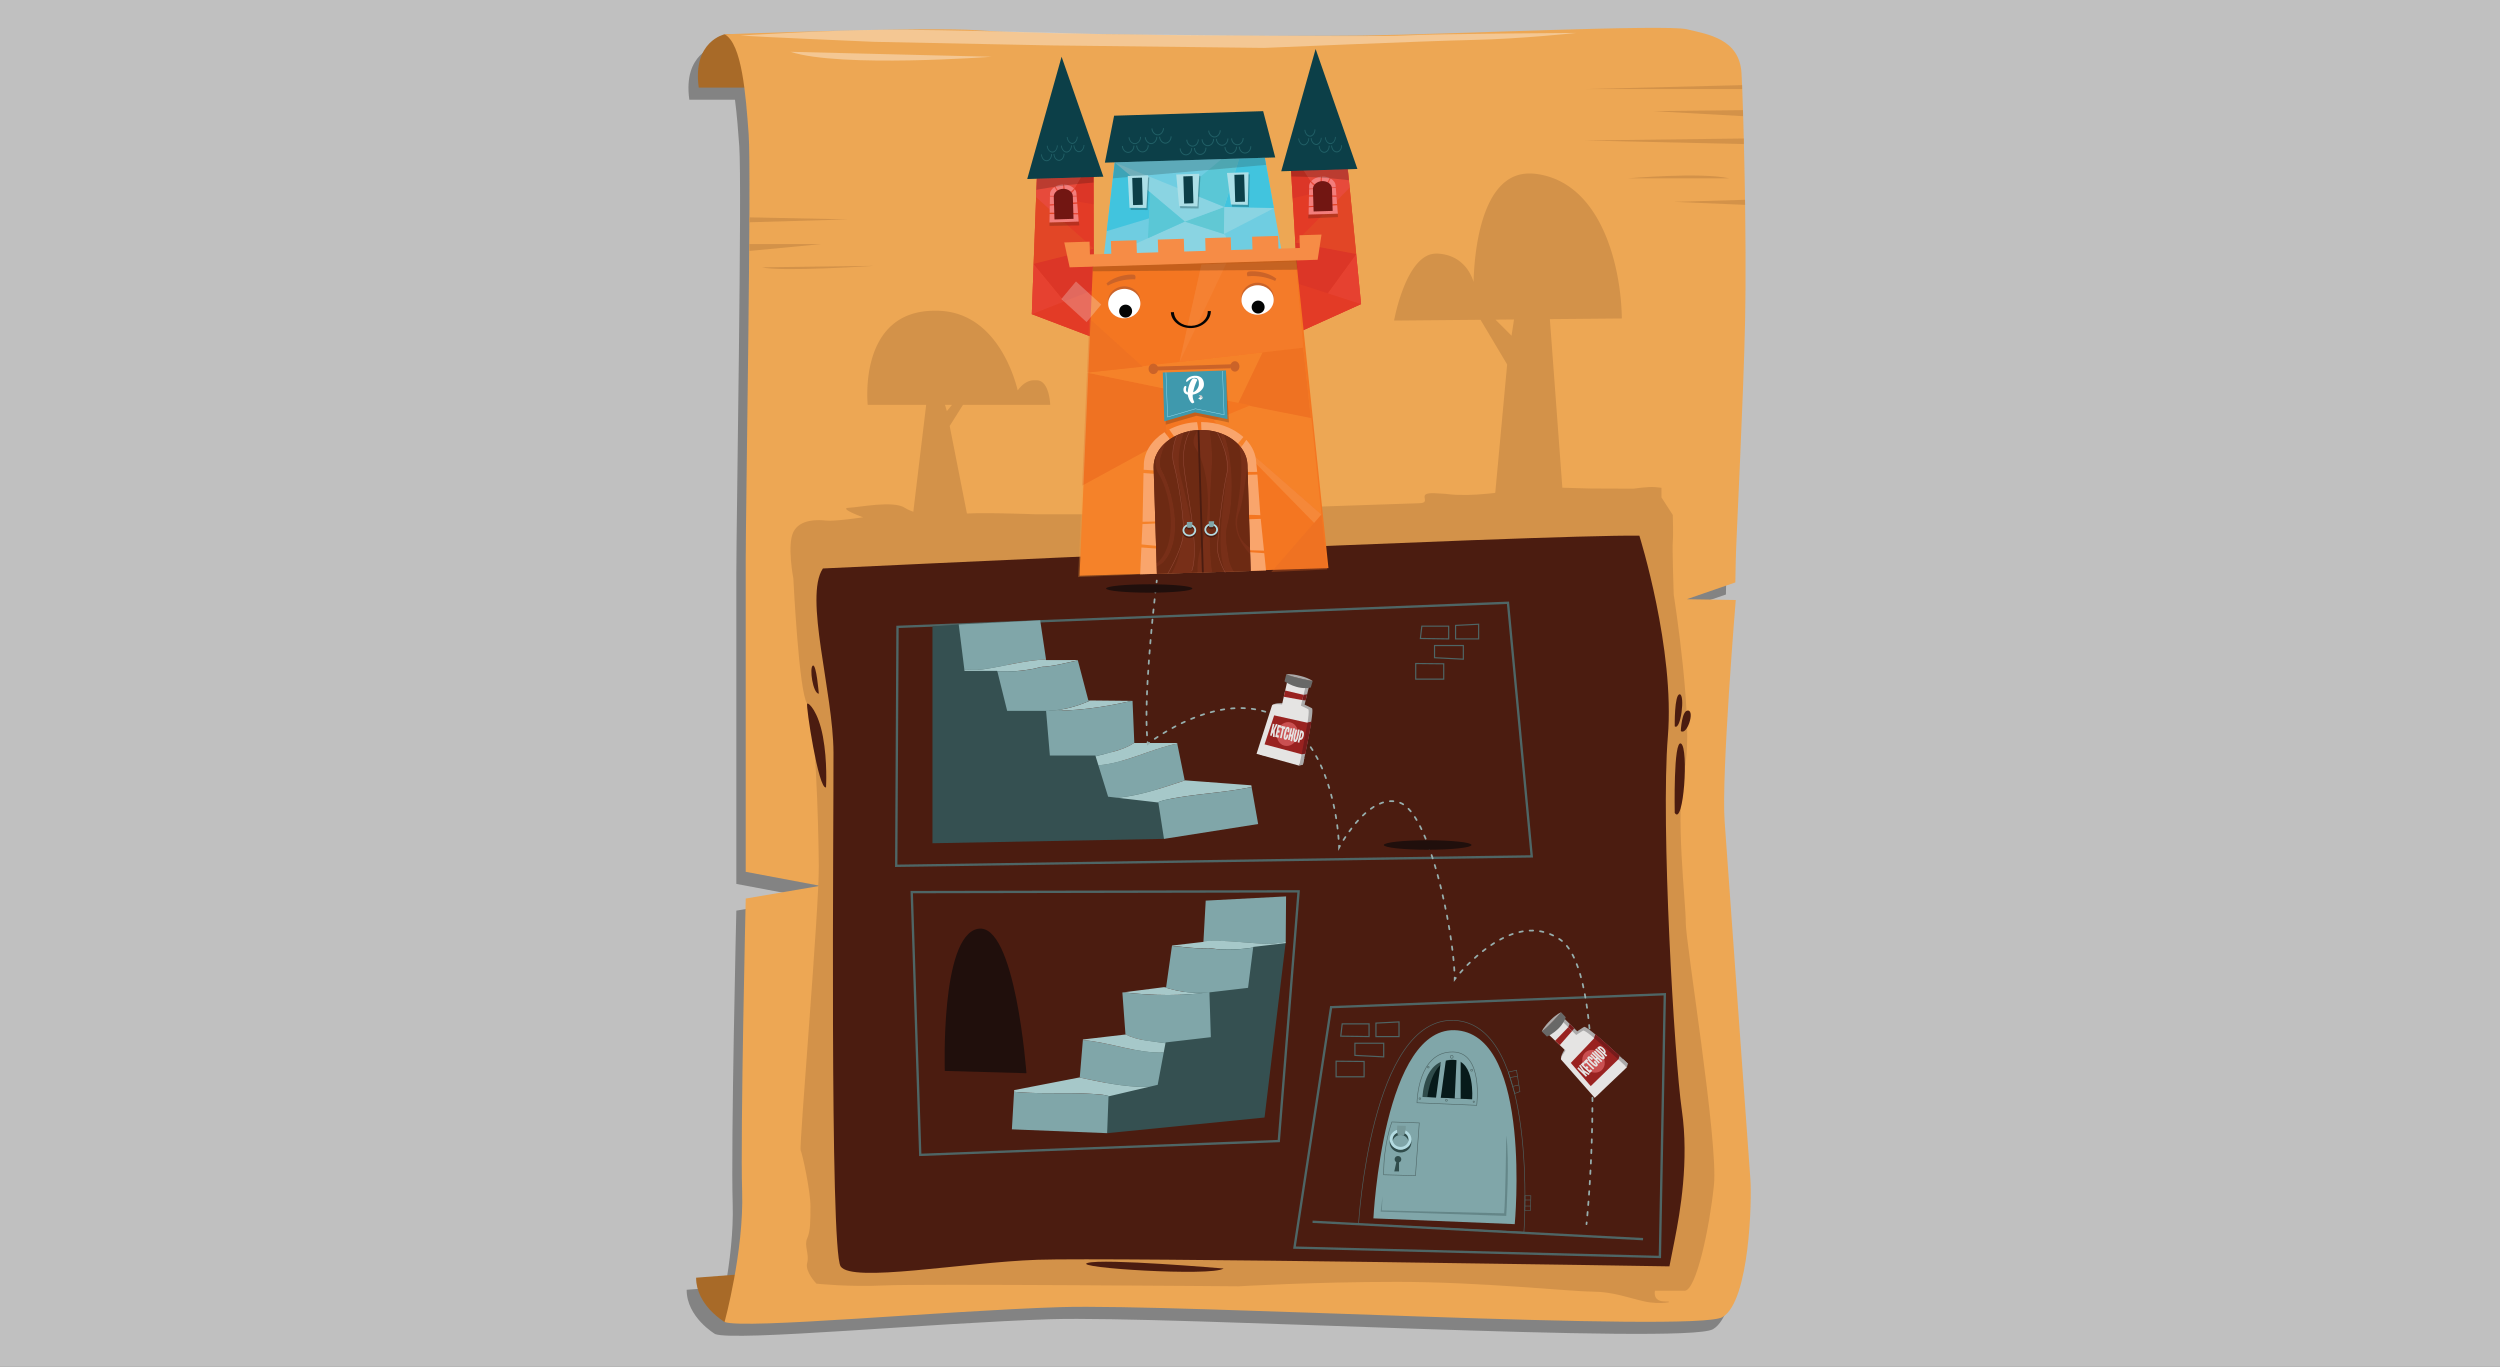 <svg xmlns="http://www.w3.org/2000/svg" width="4272.68" height="2335.97" viewBox="0 0 4272.68 2335.97"><rect x="0" y="0" width="4272.68" height="2335.97" fill="#333333" stroke="none"/><defs><style>.cls-1,.cls-35,.cls-68{fill:#fff;}.cls-1{opacity:0.69;}.cls-2{fill:#030302;opacity:0.32;}.cls-3{fill:#a86a28;}.cls-4{fill:#eda754;}.cls-5{fill:#d39249;}.cls-6{fill:#4b1c10;}.cls-7{fill:#e33b26;}.cls-23,.cls-8{opacity:0.3;}.cls-9{fill:#ef5248;}.cls-10{fill:#cb2b27;}.cls-11{fill:#e06126;}.cls-12{fill:#f2706d;}.cls-13{fill:#0c3f48;}.cls-14{fill:#f37d7b;}.cls-15{fill:#216067;}.cls-16{fill:#0b0907;opacity:0.2;}.cls-17{fill:#721612;}.cls-18{fill:#6fcde1;}.cls-19{fill:#8ad4e2;}.cls-20{fill:#61c8d4;}.cls-21{fill:#5ac7d6;}.cls-22{fill:#41c4de;}.cls-23{fill:#34575a;}.cls-24{fill:#05292e;}.cls-25{fill:#acdfe7;}.cls-26{fill:#f47621;}.cls-27{fill:#f68c46;}.cls-28{fill:#f99f3e;}.cls-29{fill:#e36925;}.cls-30{fill:#f6873d;}.cls-31{fill:#f7b273;}.cls-32{fill:#f89a5b;}.cls-33{fill:#030404;}.cls-34{fill:#cb6328;}.cls-36{fill:#b3dbe1;}.cls-37{fill:#f9a56c;}.cls-38{fill:#6d2a13;}.cls-39{fill:#782f18;}.cls-40,.cls-43,.cls-49,.cls-51,.cls-54,.cls-55,.cls-56,.cls-57,.cls-58,.cls-66{fill:none;stroke-miterlimit:10;}.cls-40{stroke:#984c3b;}.cls-40,.cls-43{stroke-width:0.76px;}.cls-41{fill:#80a6a9;}.cls-42{fill:#3f99ad;}.cls-43{stroke:#9cdbee;}.cls-44{fill:#f7f7f6;}.cls-45{fill:#cecdcc;}.cls-46{fill:#f4f4f5;opacity:0.27;}.cls-47,.cls-67{fill:#304c4b;}.cls-48{fill:#071a1a;}.cls-49,.cls-51,.cls-66{stroke:#4e6666;}.cls-50{fill:#769899;}.cls-51{stroke-width:4px;}.cls-52{fill:#355051;}.cls-53{fill:#a6c8c9;}.cls-54,.cls-55,.cls-56,.cls-57,.cls-58{stroke:#97afae;stroke-linecap:round;stroke-width:3px;}.cls-55{stroke-dasharray:5.83 11.66;}.cls-56{stroke-dasharray:5.91 11.82;}.cls-57{stroke-dasharray:5.93 11.87;}.cls-58{stroke-dasharray:5.92 11.85;}.cls-59{fill:#abaaaa;}.cls-60{fill:#e5e4e3;}.cls-61{fill:#686867;}.cls-62{fill:#992220;}.cls-63{fill:#ca5051;}.cls-64{fill:#771b1b;}.cls-65{fill:#200f0c;}.cls-66{stroke-width:2px;}.cls-67{opacity:0.34;}.cls-68{opacity:0.37;}</style></defs><g id="Layer_2" data-name="Layer 2"><g id="Layer_1-2" data-name="Layer 1"><rect class="cls-1" width="4272.68" height="2335.97"/><path class="cls-2" d="M2975.39,2036.05c-2.63-33.11-38.23-532.74-44-611.51s19.06-378.44,19.06-378.44l-83.71-1.35,83-28.71.71-37.62c.71-37.62,13.16-273.6,16-411.31s-2.8-362.13-6.17-421.22-57.66-66.61-93.5-75.24-404.27,8.63-556.43,10.75-567.74-2.12-653.25-8.86-434.82,6.74-434.82,6.74-55.34,11.84-44.16,91.12h78c3.43,26.11,5.49,54.19,7.34,79.27,4.93,66.7-4.92,637.48-5,728.75s0,532.25,0,532.25l127.23,23.91-127.23,21.74S1249,1956,1252.21,2057.2c1.51,47.77-5.08,100.09-12.47,142l-66.2,5.12c0,47.16,48.7,75.69,48.7,75.69,33,12.81,372.58-19.1,573.37-25.39s1085,44,1131.93,17.11S2978,2069.17,2975.39,2036.05Z"/><path class="cls-3" d="M1238.37,58.61s-55.33,11.85-44.15,91.12H1375.1S1321.62,58.65,1238.37,58.61Z"/><path class="cls-3" d="M1238.37,2259.36s-48.72-28.53-48.69-75.68l203.1-15.72S1343.63,2265.89,1238.37,2259.36Z"/><path class="cls-4" d="M1238.37,58.61s349.31-13.48,434.83-6.74,501.09,11,653.25,8.87S2847,41.36,2882.88,50s90.13,16.14,93.5,75.23,9,283.52,6.17,421.23-15.26,373.68-16,411.3l-.71,37.62-83,28.71,83.7,1.36s-24.82,299.67-19,378.43,41.36,578.4,44,611.52-.88,208.79-47.85,235.7-931.14-23.4-1131.93-17.11-540.43,38.2-573.38,25.38c0,0,33.18-121.62,30-222.83s6.14-500.87,6.14-500.87l127.23-21.75L1274.49,1490s-.1-441,0-532.25,9.94-662,5-728.74S1268.18,74.37,1238.37,58.61Z"/><path class="cls-5" d="M1355.89,988.64s-11-56.86,0-79.33,42.28-21.22,56.28-19.57,62.93-5.63,62.93-5.63-42.75-15.5-24.56-16.27,76.09-12.91,95.77,0,73,19,73,19-13.94-3.66,15.78-7.91,134.25,0,134.25,0h102.77s530.39-18.35,553.66-18.9-7.77-18.47,26-17.11,19.82,3.13,55.67,3S2635,832.51,2635,832.51l83.35,2.41,73,.29s26-3.83,37.1-2.7l11.13,1.13v16.54l19.33,29.87s1.1,36.33,0,45.87,1.59,90.32,1.59,90.32,35.4,222.62,18.56,297.85,2.5,229.93,2,262.29,55.82,374.75,48.19,449S2898.8,2206,2879.08,2206h-50.61s-4.85,18.24,16.82,18.24-7.76,6.07-34.84,0-54.42-16.72-88.63-16.72-192.1-16.72-334.28-16.72-270.69,7.6-270.69,7.6-546.3-4.56-605.57-1.52-115.91-3-115.91-3-20-20.66-15.86-35.4-5.63-29.6,0-41.93,5.63-30,5.63-55.36-13.71-89.08-16.74-95.22,31.63-411.66,31-486.27-5.78-257.69-19.91-277.09S1355.89,988.64,1355.89,988.64Z"/><path class="cls-6" d="M1406.4,971.55S2637,913.22,2801.79,915.49c0,0,61,194.29,48.68,343.6s11.14,550.68,23.84,637.7-3,175.81-12.07,221.68l-9.07,45.86s-951.81-15.78-1080-11.28-317.51,40-336.47,11.28-11.74-774.49-12.2-878S1373.7,1019.83,1406.4,971.55Z"/><polygon class="cls-7" points="1869.53 577.19 1763.43 536.88 1772.12 301.12 1868.95 298.16 1869.53 577.19"/><polygon class="cls-7" points="1869.53 577.19 1763.43 536.88 1772.12 301.12 1868.95 298.16 1869.53 577.19"/><g class="cls-8"><polygon class="cls-7" points="1763.43 536.88 1869.36 495.31 1869.53 577.19 1763.43 536.88"/><polygon class="cls-9" points="1819.17 515.01 1766.61 450.79 1763.43 536.88 1819.17 515.01"/><polygon class="cls-10" points="1766.26 450.92 1869.25 424.91 1869.02 495.56 1819.17 515.01 1766.26 450.92"/><polygon class="cls-11" points="1766.26 450.92 1770.81 336.8 1869.21 424.91 1766.26 450.92"/><polygon class="cls-12" points="1808.92 371.46 1849.92 299.46 1772.14 301.84 1770.81 337.07 1808.92 371.46"/><polygon class="cls-10" points="1825.8 341.55 1869.06 349.43 1868.95 298.16 1849.91 299.1 1825.8 341.55"/></g><polygon class="cls-13" points="1755.59 305.98 1885.75 302 1814.34 96.98 1755.59 305.98"/><path class="cls-14" d="M1793.88,365.79l-.28,14.5,50-1.53-1-12.46C1826.4,366.1,1810.3,365.78,1793.88,365.79Z"/><path class="cls-14" d="M1794.15,351.56l-.23,12c16.36-.92,32.26,1.21,48.53.82L1841.13,348C1825.44,349.3,1810,349.79,1794.15,351.56Z"/><path class="cls-14" d="M1819.93,335.85h0v0Z"/><path class="cls-14" d="M1819.89,335.89V336a1.53,1.53,0,0,1,.16-.11v0h-.12Z"/><path class="cls-14" d="M1840.14,335.59l-16.59.21a34.12,34.12,0,0,0-2.64,2.29,34.12,34.12,0,0,1,2.64-2.29l-3.5.05v0a1.53,1.53,0,0,0-.16.11c0,1.19.13,2.38.28,3.56,0,0,4.78.58,0,.73,4.76-.15,0-.73,0-.73-.15-1.18-.23-2.37-.28-3.56-.15.12-.3.23-.42.34-.33.35-.65.72-1,1.1l0-.73,0,.73a8.79,8.79,0,0,1,1-1.1l.42-.45,0,0h.12l-2.38,0,0,1.58,0-1.58-3,0c.24.53.47,1.07.67,1.61-.2-.54-.43-1.08-.67-1.61l-3.48,0,.13.24-.13-.24c-5.58.07-11.16.12-16.75.12L1794.2,349c15.77-1.09,31.11-2.51,46.78-3Z"/><path class="cls-14" d="M1819.47,336.34c.12-.11.27-.22.42-.34v-.11Z"/><path class="cls-14" d="M1794.52,332.18l0,2.46c5.35.24,10.76.35,16.19.39-2.79-5-5.15-10.37-8.5-15.32C1797.41,322.82,1794.37,327.29,1794.52,332.18Z"/><path class="cls-14" d="M1816.64,315.32a28.82,28.82,0,0,0-12.62,3.3c2.47,5.84,7.38,10.71,10.23,16.41l3.39,0-.6-19.7Z"/><path class="cls-14" d="M1835.58,322c-3.94-3.89-10.27-6.45-17.16-6.65,2,6.51,1.28,13.1,1.44,19.67l.94,0C1825.55,330.48,1831.89,327.36,1835.58,322Z"/><path class="cls-14" d="M1839.76,330.8a12.5,12.5,0,0,0-3-7.58c-2.48,5.21-7.48,8.26-12,11.69,5.14-.07,10.27-.17,15.36-.32Z"/><path class="cls-14" d="M1810.66,335c.17.31.35.63.53.93l3.48,0-.42-.89Z"/><path class="cls-14" d="M1814.25,335l.42.89,3,0,0-.87Z"/><path class="cls-14" d="M1819.86,335l-2.22,0,0,.87,2.21,0C1819.87,335.56,1819.86,335.27,1819.86,335Z"/><path class="cls-14" d="M1820.8,335l-.94,0c0,.28,0,.57,0,.86h0C1820.21,335.55,1820.5,335.26,1820.8,335Z"/><path class="cls-14" d="M1820.8,335c-.3.29-.59.58-.87.88l3.62-.05,1.15-.89Z"/><path class="cls-15" d="M1806.28,248.54c.15,5.81-3.23,10.47-7.56,10.6s-8-4.32-8.19-10.11l-1.44,0c.21,5.8,4.56,11.85,9.68,11.69s9.1-6.46,9-12.26Z"/><path class="cls-15" d="M1817.74,262.71c.15,5.8-3.23,10.46-7.56,10.59s-8-4.31-8.19-10.11l-1.44,0c.23,6.53,4.56,11.85,9.68,11.69s9.12-5.73,9-12.25Z"/><path class="cls-15" d="M1796.44,263.36c.15,5.8-3.23,10.46-7.56,10.59s-8-4.31-8.19-10.11l-1.44,0c.23,6.53,4.56,11.85,9.68,11.7s9.12-5.74,9-12.26Z"/><path class="cls-15" d="M1840.37,233.71c.13,5.08-3.23,10.47-7.55,10.6s-8-5-8.19-10.12l-1.44.05c.2,5.8,4.56,11.85,9.68,11.69s9.09-6.46,8.94-12.26Z"/><path class="cls-15" d="M1851.83,247.88c.13,5.07-3.23,10.46-7.55,10.59s-8-5-8.19-10.11l-1.44,0c.2,5.8,4.56,11.85,9.68,11.69s9.09-6.45,8.94-12.26Z"/><path class="cls-15" d="M1830.54,248.53c.12,5.08-3.24,10.46-7.56,10.59s-8-5-8.19-10.11l-1.44,0c.21,5.8,4.56,11.85,9.68,11.69s9.09-6.45,9-12.26Z"/><path class="cls-16" d="M1869.08,302.51l-96.83,3-1,18.93s40-8,97.72-12.44Z"/><polygon class="cls-16" points="1843.45 373.69 1843.61 378.76 1793.6 380.29 1793.78 386.09 1844.6 385.26 1843.45 373.69"/><path class="cls-17" d="M1834.72,374l-1.18-38.79c-.22-7.19-8.14-12.78-16.67-12.52s-16.1,6.32-15.88,13.51l1.19,38.8Z"/><polygon class="cls-7" points="2222.72 566.4 2326.16 519.69 2303.1 284.89 2206.27 287.85 2222.72 566.4"/><polygon class="cls-7" points="2222.72 566.4 2326.16 519.69 2303.1 284.89 2206.27 287.85 2222.72 566.4"/><g class="cls-8"><polygon class="cls-7" points="2326.16 519.69 2217.89 484.66 2222.72 566.4 2326.16 519.69"/><polygon class="cls-9" points="2269.19 501.26 2317.74 433.95 2326.16 519.69 2269.19 501.26"/><polygon class="cls-10" points="2318.08 434.06 2213.71 414.39 2218.24 484.89 2269.19 501.26 2318.08 434.06"/><polygon class="cls-11" points="2318.08 434.06 2306.59 320.44 2213.74 414.39 2318.08 434.06"/><polygon class="cls-12" points="2270.66 357.35 2225.34 288 2303.12 285.62 2306.59 320.71 2270.66 357.35"/><polygon class="cls-10" points="2251.98 328.53 2209.29 339.04 2206.27 287.85 2225.33 287.63 2251.98 328.53"/></g><polygon class="cls-13" points="2319.9 288.74 2189.73 292.71 2248.49 83.72 2319.9 288.74"/><path class="cls-14" d="M2285.32,350.78l1.16,14.45-50,1.53.24-12.5C2252.89,353.07,2268.93,351.77,2285.32,350.78Z"/><path class="cls-14" d="M2284.19,336.59l.95,12c-16.38.09-32.11,3.18-48.38,3.78l.31-16.46C2252.82,336.24,2268.31,335.78,2284.19,336.59Z"/><path class="cls-14" d="M2257.5,322.48h0v0Z"/><path class="cls-14" d="M2257.54,322.52v.11l-.17-.11v0h.13Z"/><path class="cls-14" d="M2237.3,323.46q8.29-.42,16.58-.8a33.79,33.79,0,0,1,2.77,2.12,33.79,33.79,0,0,0-2.77-2.12l3.49-.17v0l.17.11c0,1.19,0,2.38-.05,3.57,0,0-4.74.87,0,.73-4.76.14,0-.73,0-.73.07-1.19.08-2.38.05-3.57l.44.31c.36.34.7.68,1,1l0-.73,0,.73a8.41,8.41,0,0,0-1-1l-.44-.42,0,0h-.13l2.38-.11.05,1.59-.05-1.59,3-.14q-.32.81-.57,1.65.26-.84.57-1.65l3.48-.17-.12.25.12-.25c5.57-.28,11.15-.57,16.72-.9l1,12.83c-15.81-.13-31.21-.6-46.87-.1Z"/><path class="cls-14" d="M2258,322.94l-.44-.31v-.11Z"/><path class="cls-14" d="M2282.64,317.27l.19,2.46c-5.32.56-10.71,1-16.13,1.37,2.48-5.12,4.5-10.67,7.54-15.82C2279.18,308.1,2282.49,312.38,2282.64,317.27Z"/><path class="cls-14" d="M2259.52,301.79a28.76,28.76,0,0,1,12.8,2.52c-2.11,6-6.71,11.15-9.2,17l-3.39.19-.61-19.69Z"/><path class="cls-14" d="M2241,309.58c3.7-4.12,9.85-7.06,16.72-7.68-1.64,6.62-.47,13.15-.23,19.72l-.95,0C2251.56,317.47,2245,314.74,2241,309.58Z"/><path class="cls-14" d="M2237.4,318.65a12.39,12.39,0,0,1,2.57-7.74c2.79,5,8,7.78,12.71,10.93-5.14.24-10.27.45-15.36.62Z"/><path class="cls-14" d="M2266.7,321.1l-.47,1-3.48.17c.12-.31.24-.61.37-.92C2264.31,321.24,2265.51,321.18,2266.7,321.1Z"/><path class="cls-14" d="M2263.12,321.31c-.13.31-.25.61-.37.92l-3,.14,0-.87Z"/><path class="cls-14" d="M2257.52,321.62l2.21-.12,0,.87-2.21.11C2257.53,322.19,2257.53,321.9,2257.52,321.62Z"/><path class="cls-14" d="M2256.57,321.66l.95,0c0,.28,0,.57,0,.86h0C2257.19,322.2,2256.89,321.93,2256.57,321.66Z"/><path class="cls-14" d="M2256.57,321.66c.32.27.62.54.93.82l-3.62.18-1.2-.82Z"/><path class="cls-17" d="M2245.06,361.42,2243.88,323c-.22-7.18,7.34-13.25,15.88-13.51s16.44,5.33,16.66,12.52l1.18,38.43Z"/><path class="cls-15" d="M2265.79,234.51c.21,5.8,3.87,10.24,8.19,10.11s7.71-4.79,7.56-10.6l1.44,0c.15,5.8-3.83,12.1-8.95,12.26s-9.47-5.89-9.68-11.69Z"/><path class="cls-15" d="M2255.22,249.34c.2,5.8,3.86,10.25,8.19,10.12s7.71-4.8,7.56-10.6l1.43,0c.18,6.53-3.82,12.1-8.94,12.26s-9.45-5.17-9.68-11.69Z"/><path class="cls-15" d="M2276.52,248.69c.2,5.8,3.86,10.25,8.19,10.12s7.7-4.8,7.55-10.6l1.44,0c.18,6.52-3.82,12.1-8.94,12.26s-9.45-5.17-9.68-11.69Z"/><path class="cls-15" d="M2230.85,221.78c.18,5.08,3.87,10.25,8.19,10.12s7.69-5.52,7.56-10.6l1.44,0c.15,5.8-3.83,12.1-8.95,12.26s-9.47-5.89-9.68-11.69Z"/><path class="cls-15" d="M2220.28,236.62c.18,5.08,3.86,10.25,8.19,10.12s7.68-5.52,7.56-10.6l1.43,0c.15,5.8-3.82,12.1-8.94,12.26s-9.48-5.89-9.68-11.69Z"/><path class="cls-15" d="M2241.58,236c.18,5.08,3.86,10.25,8.19,10.11s7.68-5.51,7.55-10.59l1.44,0c.15,5.8-3.82,12.1-8.94,12.26s-9.48-5.89-9.68-11.69Z"/><path class="cls-16" d="M2206.4,292.2l96.83-3,2.14,18.84s-40.41-5.54-98.29-6.45Z"/><polygon class="cls-16" points="2236.33 361.69 2236.48 366.76 2286.48 365.23 2286.66 371.03 2235.89 373.31 2236.33 361.69"/><polygon class="cls-18" points="2190.81 432.02 1886.04 441.33 1907.7 256.33 2157.89 248.69 2190.81 432.02"/><polygon class="cls-19" points="1886.04 441.36 2024.81 378.66 2093.68 400.67 2105.41 434.99 1886.04 441.36"/><polygon class="cls-20" points="2024.86 378.66 2092.29 353.77 2093.73 400.67 2024.86 378.66"/><polygon class="cls-19" points="2092.35 353.77 2177.11 355.82 2091.7 400 2092.35 353.77"/><polygon class="cls-19" points="2024.91 378.66 1905.17 277.84 2092.35 353.77 2024.91 378.66"/><polygon class="cls-21" points="1966.04 329.09 1961.85 407.11 2024.91 378.66 1966.04 329.09"/><polygon class="cls-22" points="1966.04 329.09 1905.17 277.84 1891.47 395.03 1963.67 373.23 1966.04 329.09"/><polygon class="cls-22" points="2092.34 353.57 2117.79 270.96 2161.71 269.62 2177.1 355.53 2092.34 353.57"/><polygon class="cls-21" points="2023.31 325.52 2087.78 271.88 2118.05 270.95 2092.34 353.48 2023.31 325.52"/><polygon class="cls-13" points="2179.45 269.08 1888.33 277.97 1904.09 197.74 2158.82 189.96 2179.45 269.08"/><path class="cls-15" d="M1948.47,234c.15,5.8-3.75,10.55-8.71,10.7s-9.13-4.35-9.34-10.15l-1.65,0c.21,5.8,5.18,11.91,11,11.73s10.46-6.58,10.31-12.38Z"/><path class="cls-15" d="M1961.54,248.16c.15,5.8-3.75,10.54-8.7,10.69s-9.14-4.34-9.35-10.14l-1.65,0c.23,6.52,5.18,11.91,11.05,11.73s10.47-5.86,10.3-12.39Z"/><path class="cls-15" d="M1937.13,248.9c.15,5.8-3.75,10.55-8.71,10.7s-9.13-4.35-9.34-10.15l-1.65.05c.23,6.53,5.17,11.91,11,11.73s10.48-5.85,10.31-12.38Z"/><path class="cls-15" d="M1987.62,219.05c.12,5.08-3.75,10.55-8.71,10.7s-9.16-5.07-9.34-10.14l-1.65,0c.21,5.8,5.17,11.91,11,11.73s10.45-6.58,10.31-12.39Z"/><path class="cls-15" d="M2000.69,233.17c.12,5.08-3.75,10.55-8.71,10.7s-9.16-5.07-9.34-10.15l-1.65.05c.21,5.8,5.17,11.91,11,11.73s10.45-6.58,10.31-12.38Z"/><path class="cls-15" d="M1976.27,233.92c.13,5.07-3.74,10.54-8.7,10.7s-9.16-5.08-9.35-10.15l-1.64.05c.2,5.8,5.17,11.91,11,11.73s10.45-6.58,10.3-12.38Z"/><path class="cls-15" d="M2047.19,238.28c.15,5.8-3.75,10.55-8.71,10.7s-9.13-4.35-9.34-10.15l-1.65,0c.23,6.53,5.18,11.91,11,11.73s10.48-5.85,10.31-12.38Z"/><path class="cls-15" d="M2060.26,252.4c.15,5.8-3.75,10.54-8.71,10.7s-9.13-4.35-9.34-10.15l-1.65.05c.23,6.52,5.18,11.91,11,11.73s10.48-5.86,10.31-12.38Z"/><path class="cls-15" d="M2035.85,253.14c.14,5.8-3.75,10.55-8.71,10.7s-9.14-4.35-9.34-10.15l-1.65.05c.23,6.53,5.17,11.91,11,11.73s10.47-5.85,10.3-12.38Z"/><path class="cls-15" d="M2084.63,222.62c.13,5.08-3.75,10.55-8.71,10.7s-9.15-5.07-9.34-10.15l-1.65.05c.21,5.8,5.18,11.91,11,11.73s10.46-6.58,10.31-12.38Z"/><path class="cls-15" d="M2097.7,236.74c.15,5.8-3.75,10.55-8.71,10.7s-9.13-4.35-9.34-10.15l-1.65.05c.23,6.52,5.18,11.91,11,11.73s10.48-5.86,10.31-12.38Z"/><path class="cls-15" d="M2073.29,237.48c.14,5.81-3.75,10.55-8.71,10.7s-9.14-4.34-9.34-10.14l-1.65.05c.23,6.52,5.17,11.9,11,11.72s10.48-5.85,10.31-12.38Z"/><path class="cls-15" d="M2123.8,235.94c.15,5.8-3.75,10.55-8.71,10.7s-9.13-4.35-9.34-10.15l-1.65,0c.23,6.53,5.17,11.91,11,11.73s10.47-5.85,10.31-12.38Z"/><path class="cls-15" d="M2136.87,250.06c.15,5.8-3.75,10.54-8.71,10.7s-9.13-4.35-9.34-10.15l-1.65,0c.23,6.52,5.18,11.91,11,11.73s10.48-5.86,10.31-12.38Z"/><path class="cls-15" d="M2112.45,250.8c.15,5.8-3.74,10.55-8.7,10.7s-9.14-4.35-9.34-10.15l-1.65.05c.23,6.53,5.17,11.91,11,11.73s10.47-5.85,10.3-12.38Z"/><polygon class="cls-23" points="2161.71 269.62 1905.16 277.46 1902.03 304.78 2163.84 281.77 2161.71 269.62"/><g class="cls-8"><polygon class="cls-24" points="1929.35 304.3 1932.36 358.8 1961.29 358.99 1964.23 303.23 1929.35 304.3"/><polygon class="cls-24" points="2012.14 301.77 2017.13 355.84 2048.41 356.33 2051.65 300.56 2012.14 301.77"/><polygon class="cls-24" points="2098.87 299.12 2105.68 353.14 2134.57 353.7 2135.87 297.99 2098.87 299.12"/></g><polygon class="cls-25" points="1927.42 300.73 1930.43 355.22 1959.36 355.41 1962.3 299.66 1927.42 300.73"/><polygon class="cls-25" points="2010.21 298.2 2015.2 352.26 2046.48 352.75 2049.72 296.99 2010.21 298.2"/><polygon class="cls-25" points="2096.94 295.55 2103.75 349.56 2132.64 350.12 2133.94 294.42 2096.94 295.55"/><rect class="cls-13" x="1935.77" y="303.86" width="16.68" height="46.43" transform="translate(-9.08 59.52) rotate(-1.75)"/><rect class="cls-13" x="2023.08" y="301.2" width="15.88" height="46.43" transform="translate(-8.96 62.17) rotate(-1.75)"/><rect class="cls-13" x="2110.38" y="298.52" width="16.68" height="46.43" transform="translate(-8.84 64.85) rotate(-1.75)"/><polygon class="cls-26" points="2270.43 970.99 1845.02 983.99 1867.78 454.95 2215.42 444.33 2270.43 970.99"/><polygon class="cls-27" points="2220.88 402.07 2221.54 423.82 2185.03 424.94 2184.37 403.19 2139.92 404.55 2140.59 426.3 2104.08 427.41 2103.41 405.66 2059.76 407 2060.42 428.75 2023.91 429.86 2023.25 408.11 1978.8 409.47 1979.47 431.22 1942.96 432.34 1942.29 410.58 1898.64 411.92 1899.31 433.67 1862.8 434.79 1862.13 413.03 1818.88 414.35 1828.12 456.89 2251.95 443.94 2258.58 400.92 2220.88 402.07"/><g class="cls-8"><polygon class="cls-28" points="1989.66 663.91 2012.27 979.01 1842.7 986.24 1857.74 636.82 1989.66 663.91"/><polygon class="cls-29" points="1995.16 750.61 1849.42 830.02 1857.74 636.82 1989.66 663.91 1995.16 750.61"/><polygon class="cls-28" points="1857.74 636.82 2240.4 715.42 2227.38 594.21 1857.74 636.82"/><polygon class="cls-30" points="2053.39 452.19 2015.97 618.58 2149.64 603.17 2227.38 594.21 2214.31 447.27 2053.39 452.19"/><polygon class="cls-29" points="2115.58 690.51 2157.82 602.23 2227.38 594.21 2240.4 715.42 2115.58 690.51"/><polygon class="cls-26" points="1995.16 750.61 2087.74 713.14 2138.13 692.75 1989.66 663.91 1995.16 750.61"/><polygon class="cls-28" points="2258.3 879.31 2241.18 714.67 2134.98 693.59 2074.4 718.54 2258.3 879.31"/><polygon class="cls-29" points="2268.12 973.24 2258.3 879.31 2172.74 977.61 2268.12 973.24"/><polygon class="cls-29" points="1953.05 626.73 1861.72 544.17 1857.74 636.82 1953.05 626.73"/><polygon class="cls-31" points="2074.4 718.54 2245.85 893.62 2258.3 879.31 2074.4 718.54"/><polygon class="cls-32" points="2015.97 618.58 2095.73 450.17 2053.39 452.19 2015.97 618.58"/></g><path class="cls-33" d="M2064.14,531.69c.33,13.78-12.28,24.71-28.17,25.2s-29.13-9.66-29.64-23.43l-5.29.16c.57,15.22,16.26,27.65,35,27.07s33.7-13.93,33.33-29.16Z"/><path class="cls-34" d="M1948.89,513.68c.42,13.88-11.56,25.51-26.75,26s-27.86-10.42-28.28-24.3,11.55-25.51,26.74-26S1948.46,499.8,1948.89,513.68Z"/><path class="cls-34" d="M2176.7,507.45c.42,13.88-11.55,25.51-26.75,26s-27.86-10.41-28.28-24.29,11.55-25.51,26.74-26S2176.27,493.56,2176.7,507.45Z"/><path class="cls-35" d="M1949,518c.42,13.88-11.55,25.51-26.75,26s-27.86-10.42-28.28-24.3,11.55-25.51,26.75-26S1948.59,504.15,1949,518Z"/><path class="cls-35" d="M2176.83,511.8c.42,13.88-11.55,25.51-26.75,26s-27.86-10.41-28.28-24.29,11.55-25.51,26.75-26S2176.41,497.91,2176.83,511.8Z"/><path class="cls-34" d="M1893.27,488.23A92.18,92.18,0,0,1,1940,477.39s2.16-5.8-1.2-7.54-31.25-.45-47.72,14.65Z"/><path class="cls-34" d="M2179.37,480.19a92.2,92.2,0,0,0-47.31-7.92s-2.51-5.65.73-7.59,31.17-2.39,48.54,11.66Z"/><polyline class="cls-16" points="1867.41 455.69 2216.63 445.02 2217.12 460.97 1867.65 463.67 1867.67 457.61"/><path class="cls-36" d="M2044.57,810.29l.54,1.39C2045.09,811.06,2045.07,810.44,2044.57,810.29Z"/><path class="cls-36" d="M2060.73,806.8l-5.54,0c.07,1.31.13,2.62.2,3.93Q2058.07,808.75,2060.73,806.8Z"/><path class="cls-36" d="M2053.1,812.34h-.58a.74.74,0,0,0-.22.57Z"/><path class="cls-37" d="M1950.72,935.72l-2.11,45.83L2163.7,975l-3-29.56C2091.08,939.94,2020.77,941.24,1950.72,935.72Z"/><path class="cls-37" d="M1954.89,796.8l-.28,6c26.65,2.16,53.35,3.21,80.1,3.7-14.37-22.87-27-46.86-44.52-67.89C1968.17,752.6,1954.18,773.66,1954.89,796.8Z"/><path class="cls-37" d="M2045.86,721.47A118.22,118.22,0,0,0,1998.27,734c16.5,23.53,33.89,46.61,44.82,72.61l8.51.09C2048.05,778.36,2051.76,749.77,2045.86,721.47Z"/><path class="cls-37" d="M2125,746.9c-17.43-15.68-43.54-25.56-72.2-25.61,1.4,28.29,1,57.18,2.42,85.47l5.54,0C2084.41,789.32,2107,769.74,2125,746.9Z"/><path class="cls-37" d="M2147,790.93c-.45-14.63-6.72-28.06-17-39.15-14.63,23.64-37.52,40.16-61.74,55.05,26.76.09,53.55-.17,80.36-.34Z"/><path class="cls-37" d="M2149,811.1c-31.91.75-63.91,1.4-95.92,1.24l-.8.57a.74.74,0,0,1,.22-.57c-32.74-.18-65.49-1.21-98.17-3.89l-1.6,83.2c50.34,0,99.77-7,149.3-10.58,17.45-1.87,34.69-1.28,52-.58Z"/><path class="cls-37" d="M1952.56,895.71l-1.6,34.75c69.68,7.48,139.19,8.61,209.28,10.65l-5.56-54.36C2087.28,889,2019.92,892.34,1952.56,895.71Z"/><path class="cls-38" d="M2137.51,975.78,2132,794.57c-1.05-34.32-38.34-61-82.06-59.69s-79.32,30.27-78.27,64.59l5.54,181.21Z"/><path class="cls-38" d="M2052.82,934.1c16.07-46.22,17.65-124.64-9.92-168.8-5.89-9.49-2.58-21,4.73-30.31a100,100,0,0,0-24.6,4.39c-7.6,23.58-11.62,47.92-5.72,72.43,10.77,46.36,33.53,122,18.57,167.07l11-.33C2045.59,963.62,2048.52,948.28,2052.82,934.1Z"/><path class="cls-39" d="M2071,800.73a270.69,270.69,0,0,0-1.55-50.75c-.44-4.61-1-9.31-1.49-14.05a101.05,101.05,0,0,0-18-1l-2.29.11c-7.31,9.27-10.62,20.82-4.73,30.31,27.57,44.16,26,122.58,9.92,168.8-4.3,14.18-7.23,29.52-5.92,44.45l25-.76C2064.61,929.05,2068.05,850.37,2071,800.73Z"/><path class="cls-38" d="M2096.11,816.66c2.78-26.27-2.17-51.71-10.77-76.44a96.33,96.33,0,0,0-17.39-4.29c.5,4.74,1.05,9.44,1.49,14.05a270.69,270.69,0,0,1,1.55,50.75c-2.94,49.64-6.38,128.32.87,177.06l22.17-.68C2077.25,936.69,2091.54,859.8,2096.11,816.66Z"/><path class="cls-39" d="M2097.77,897.16c11.44-42.07,9.95-114.7-5.84-154.34-2.14-.94-4.34-1.82-6.59-2.6,8.6,24.73,13.55,50.17,10.77,76.44-4.57,43.14-18.86,120-2.08,160.45l14.66-.45c-3.74-6.67-7.05-13.41-8.33-20.79C2097.38,936.36,2092.81,916.91,2097.77,897.16Z"/><path class="cls-38" d="M2112.43,882.93c5.29-32,15.17-93.08,4.25-123.07a76.81,76.81,0,0,0-24.75-17c15.79,39.64,17.28,112.27,5.84,154.34-5,19.75-.39,39.2,2.59,58.71,1.28,7.38,4.59,14.12,8.33,20.79l28.82-.88-.87-28.53C2120.2,929.13,2108.73,907.42,2112.43,882.93Z"/><path class="cls-38" d="M2119,916.83c3.84,8.22,9.94,14.44,17.28,19.48L2132.08,798c-2.85,15.75-7.78,60-13.59,75.35A55.23,55.23,0,0,0,2119,916.83Z"/><path class="cls-39" d="M2119,916.83a55.23,55.23,0,0,1-.54-43.52c5.81-15.3,10.74-59.6,13.59-75.35l-.1-3.39c-.4-13.05-6.05-25-15.3-34.71,10.92,30,1,91.11-4.25,123.07-3.7,24.49,7.77,46.2,24.21,64.32l-.33-10.94C2129,931.27,2122.87,925.05,2119,916.83Z"/><path class="cls-38" d="M1973.84,871.23l2,64.54C1988.11,917.09,1984,891.59,1973.84,871.23Z"/><path class="cls-38" d="M1979.9,809.32c-6.41-10.9-5.4-22-3.12-33.19a49.55,49.55,0,0,0-5.13,23.34l2.19,71.76c10.17,20.36,14.27,45.86,2,64.54l.83,27.36C2013.83,932.12,2003.24,847.18,1979.9,809.32Z"/><path class="cls-39" d="M1986.11,804.78c-8.8-15.59,1.19-31.19,5.06-47.51a62.72,62.72,0,0,0-14.39,18.86c-2.28,11.16-3.29,22.29,3.12,33.19,23.34,37.86,33.93,122.8-3.25,153.81l.17,5.46a44.15,44.15,0,0,0,10.13-6.35C2023.21,927,2007.2,844.77,1986.11,804.78Z"/><path class="cls-38" d="M2008.27,801.92c-5.88-18.61-4-39,3.27-58.08a81.65,81.65,0,0,0-20.37,13.43c-3.87,16.32-13.86,31.92-5.06,47.51,21.09,40,37.1,122.24.84,157.46a44.15,44.15,0,0,1-10.13,6.35l.37,12.09,25.08-.77C2030.12,933.07,2024.53,852.51,2008.27,801.92Z"/><path class="cls-39" d="M2017.31,811.81c-5.9-24.51-1.88-48.85,5.72-72.43a94.05,94.05,0,0,0-11.49,4.46c-7.31,19.1-9.15,39.47-3.27,58.08,16.26,50.59,21.85,131.15-6,178l33.61-1C2050.84,933.79,2028.08,858.17,2017.31,811.81Z"/><path class="cls-40" d="M2034.57,735.35s-14.74,20.25-11.41,59.83,28.07,139.93,13.71,180.53"/><path class="cls-40" d="M2011.54,743.84s-12,26.36-5.29,50.13,19.79,99.12,15.46,124.57S1996,980.1,1996,980.1"/><path class="cls-40" d="M2080.3,739.08s23.14,42.31,16.49,70.44-18.69,119.93-15,137.24a120,120,0,0,0,12.27,31.8"/><rect class="cls-6" x="2050.46" y="735.32" width="3.18" height="243.01" transform="translate(-25.21 63.06) rotate(-1.75)"/><path class="cls-6" d="M2070.42,918.56c-6.44.2-11.81-4.36-12-10.16s4.91-10.67,11.35-10.87,11.81,4.36,12,10.16S2076.85,918.36,2070.42,918.56Zm-.56-18.13c-4.68.15-8.38,3.68-8.26,7.88s4.05,7.49,8.73,7.35,8.39-3.67,8.26-7.87S2074.55,900.29,2069.86,900.43Z"/><path class="cls-6" d="M2066,893.86s-.91,6.48,1.24,10l6.15-.19s2.29-2.73,1.68-10Z"/><path class="cls-36" d="M2070.33,915.66c-6.43.2-11.81-4.36-12-10.16s4.91-10.67,11.35-10.87,11.81,4.36,12,10.16S2076.76,915.46,2070.33,915.66Zm-.55-18.13c-4.69.15-8.39,3.68-8.26,7.88s4,7.49,8.72,7.35,8.39-3.67,8.26-7.87S2074.46,897.39,2069.78,897.53Z"/><path class="cls-41" d="M2065.87,891s-.91,6.48,1.24,10l6.15-.19s2.3-2.73,1.68-10Z"/><path class="cls-6" d="M2033.12,919.7c-6.44.2-11.82-4.36-12-10.16s4.91-10.67,11.34-10.87,11.81,4.36,12,10.16S2039.55,919.5,2033.12,919.7Zm-.56-18.13c-4.68.15-8.39,3.68-8.26,7.88s4,7.49,8.73,7.35,8.39-3.67,8.26-7.87S2037.24,901.43,2032.56,901.57Z"/><path class="cls-6" d="M2028.66,895s-.92,6.48,1.24,10l6.14-.19s2.3-2.73,1.68-10Z"/><path class="cls-36" d="M2033,916.8c-6.44.2-11.82-4.36-12-10.16s4.91-10.67,11.34-10.87,11.82,4.36,12,10.16S2039.46,916.6,2033,916.8Zm-.56-18.13c-4.68.15-8.39,3.68-8.26,7.88s4,7.49,8.73,7.35,8.39-3.67,8.26-7.87S2037.16,898.53,2032.47,898.67Z"/><path class="cls-41" d="M2028.57,892.1s-.92,6.48,1.24,10L2036,902s2.3-2.73,1.68-10Z"/><polygon class="cls-34" points="1977.49 626.51 2104.95 622.61 2103.08 629.41 1977.69 633.16 1977.49 626.51"/><path class="cls-34" d="M1979.39,630.19c.15,4.92-3.39,9-7.91,9.16s-8.3-3.74-8.45-8.66,3.39-9,7.91-9.15S1979.24,625.27,1979.39,630.19Z"/><path class="cls-34" d="M2118.29,626c.15,4.92-3.2,9-7.49,9.14s-7.89-3.75-8-8.67,3.21-9,7.5-9.14S2118.14,621,2118.29,626Z"/><polygon class="cls-16" points="1989.89 642.36 1992.44 725.85 2044.73 710.6 2100.37 722.04 2095.44 638.91 1989.89 642.36"/><polygon class="cls-42" points="1987.33 636.63 1989.88 720.12 2042.17 704.87 2097.81 716.31 2095.27 633.11 1987.33 636.63"/><polyline class="cls-43" points="1992.71 636.56 1995.53 712.71 2042.99 698.64 2092.1 708.93 2089.3 634.03"/><polygon class="cls-44" points="2047.8 681.03 2051.19 678.59 2056.17 679.86 2051.93 683.39 2047.8 681.03"/><polygon class="cls-45" points="2051.19 678.59 2048.99 675.17 2053.4 675.64 2056.17 679.86 2051.19 678.59"/><path class="cls-35" d="M2054.58,647.18c-2.42-3.09-6.17-4.8-10.82-4.93-.57,0-1.14,0-1.69,0-11.14.34-14.68,7.17-15,9-.11.61,0,1,.39,1.07a1.86,1.86,0,0,0,.48.05,4.13,4.13,0,0,0,2.24-1.06c.06,0,5.35-5.33,11.38-5.51a8.18,8.18,0,0,1,1,0c6,.38,6.44,5.34,6.43,10.83,0,3.58-2.91,11.11-9.83,13.76a77.19,77.19,0,0,1,6.54-19.79,1.62,1.62,0,0,0,.2-2.08c-.29-.45-3.61-1.64-4.8-1.85a3.6,3.6,0,0,0-.66,0,3.52,3.52,0,0,0-2,.66c-1.81,1.41-3.89,5-5.56,9.48a47.4,47.4,0,0,0-3,13.92c-4.87-2.15-2.29-8.92-2.26-9l0-.06v-.06c-.07-1.7-.86-2-1.51-2a3.56,3.56,0,0,0-1.88.86l0,.06a10.1,10.1,0,0,0-.72,9.62c1.17,2.27,3.36,3.72,6.51,4.32a20.22,20.22,0,0,0,1.36,5.39c1.57,4.86,4.7,9.34,6.56,9.39h.18a3.75,3.75,0,0,0,3-2l.08-.14-.09-.14a20.77,20.77,0,0,1-2.71-11c0-.5.08-1,.14-1.55,9.46-1.48,15.47-7.3,18-12.29C2058.1,658.89,2058.31,651.94,2054.58,647.18Z"/><polygon class="cls-46" points="1882.08 520.46 1857.04 550.52 1813.87 511.09 1838.91 481.02 1882.08 520.46"/><circle class="cls-33" cx="1923.77" cy="531.72" r="11.09"/><circle class="cls-33" cx="2150.26" cy="524.8" r="11.09"/><path class="cls-41" d="M2347.24,2082.28S2364,1747.72,2491.36,1761s97.44,331.16,97.44,331.16Z"/><path class="cls-47" d="M2431.18,1874.8s1.2-64.5,50.59-63.46c37.55.78,26,66.54,26,66.54Z"/><path class="cls-48" d="M2439.48,1874.8s6.95-64.9,44.48-63.46,32,67.46,32,67.46Z"/><path class="cls-49" d="M2421.76,1884.67l102,4.38s12-89.79-40-91.16C2422.65,1796.29,2421.76,1884.67,2421.76,1884.67Z"/><circle class="cls-49" cx="2518.76" cy="1882.96" r="1.26"/><circle class="cls-49" cx="2481.08" cy="1806.19" r="2.46"/><circle class="cls-49" cx="2426.68" cy="1877.57" r="1.45"/><circle class="cls-49" cx="2471.97" cy="1880.46" r="1.66"/><circle class="cls-49" cx="2515.15" cy="1829.09" r="1.68"/><circle class="cls-49" cx="2440.97" cy="1823.88" r="1.49"/><polygon class="cls-41" points="2462.71 1813.4 2454.16 1876.68 2462.2 1877.57 2471.25 1810.55 2462.71 1813.4"/><polygon class="cls-41" points="2489.35 1810.55 2486.22 1877.57 2496.39 1877.88 2496.39 1813.34 2489.35 1810.55"/><path class="cls-47" d="M2393.39,1969.74c-10.24-.15-18.47-8.09-18.35-17.7s8.57-17.31,18.81-17.16,18.47,8.08,18.35,17.69S2403.63,1969.88,2393.39,1969.74Zm.4-30c-7.46-.11-13.6,5.47-13.69,12.42s5.9,12.71,13.35,12.82,13.6-5.47,13.69-12.43S2401.24,1939.79,2393.79,1939.69Z"/><path class="cls-36" d="M2393.45,1964.93c-10.24-.15-18.47-8.09-18.34-17.69s8.56-17.31,18.8-17.17,18.48,8.08,18.35,17.69S2403.7,1965.07,2393.45,1964.93Zm.4-30c-7.46-.11-13.6,5.47-13.69,12.43s5.9,12.7,13.36,12.81,13.59-5.47,13.68-12.43S2401.3,1935,2393.85,1934.88Z"/><path class="cls-50" d="M2388.1,1923.71s-1.91,10.66,1.27,16.71l9.78.14s3.85-4.35,3.38-16.38Z"/><circle class="cls-47" cx="2389.21" cy="1981.32" r="5.62"/><polygon class="cls-47" points="2386.88 1984.39 2382.93 2002 2391.02 2002 2391.02 1984.39 2386.88 1984.39"/><path class="cls-49" d="M2378.82,1917.51s-14.39,37.17-14,90.27l54.3,1.42,6.54-90.06Z"/><path class="cls-49" d="M2604.5,2105.81l-282.66-13.63s20.4-355.85,164.38-348.21S2604.5,2105.81,2604.5,2105.81Z"/><polygon class="cls-51" points="2845.29 1699.18 2274.94 1721.34 2212.34 2132.27 2836.85 2148.23 2845.29 1699.18"/><polygon class="cls-51" points="1533.9 1071.39 2577.22 1030.19 2617.86 1463.61 1531.72 1479.71 1533.9 1071.39"/><polygon class="cls-51" points="2219.4 1523.37 2185.53 1950.13 1572.77 1973.75 1558.22 1524.68 2219.4 1523.37"/><polygon class="cls-52" points="1989.31 1433.68 1593.65 1441.16 1593.65 1070.5 1638.55 1067.25 2049.29 1408.29 1989.31 1433.68"/><path class="cls-41" d="M1677,1144.42c37.54-5.12,73.64-16.06,110.76-17.29l-10-67-139.24,7.16,9.66,77.21C1657.81,1144.64,1667.42,1145.3,1677,1144.42Z"/><path class="cls-53" d="M1841.94,1128.08h-54.15v-.95c-37.12,1.23-73.22,12.17-110.76,17.29-9.61.88-19.22.22-28.82,0l.26,2.1h55.86l.25,1a264,264,0,0,0,59.45-4.15c7-1,14-4,21-4,19.92-1.59,37.94-7,57.1-10.64Z"/><path class="cls-53" d="M1783,1214.42c50.57,1.88,101.14-5,150.89-16.58l-70.4-.74C1838,1208.68,1811.47,1215.4,1783,1214.42Z"/><path class="cls-41" d="M1872.47,1292.55c22.53-6.23,46.63-10,66.13-23l-3-71.74h-1.65c-49.75,11.56-100.32,18.46-150.89,16.58,28.44,1,55-5.74,80.49-17.32l-3.47,0-17.92-68.28c-19.16,3.65-37.18,9-57.1,10.64-7,0-14,3-21,4a264,264,0,0,1-59.45,4.15l16.71,67.36h66.5l6.49,76.35h77.8Z"/><path class="cls-41" d="M2024.71,1333.55,2012,1270.83c-46.25,9.35-87.86,33.3-134.78,37.1l16.64,53.69,15.11,1.74c39.56-3.41,78.49-17.15,116.4-29.75Z"/><path class="cls-53" d="M2139.06,1345l-.51-2.86-113.16-8.5c-37.91,12.6-76.84,26.34-116.4,29.75l69.29,8a89.48,89.48,0,0,1,11.75-3.93C2041.16,1356.27,2090.57,1355.48,2139.06,1345Z"/><path class="cls-41" d="M2139.06,1345c-48.49,10.51-97.9,11.3-149,22.45a89.48,89.48,0,0,0-11.75,3.93l1.38.15,9.65,62.18,160.93-25.39Z"/><path class="cls-53" d="M2011.81,1269.82h-73.2v-.23c-19.5,13-43.6,16.73-66.13,23l4.77,15.38c46.92-3.8,88.53-27.75,134.78-37.1Z"/><path class="cls-54" d="M1977,992.24s-.13,1-.36,3"/><path class="cls-55" d="M1975.22,1006.79c-5.25,45.41-20.28,185.68-14.48,255.88"/><path class="cls-54" d="M1961.29,1268.48c.11,1,.22,2,.34,3,0,0,.82-.66,2.37-1.83"/><path class="cls-56" d="M1973.59,1262.73c33.26-22.91,129.8-80.07,211.73-36.89,86.91,45.8,100.76,178.05,102.93,213.61"/><path class="cls-54" d="M2288.55,1445.36c.08,2,.09,3,.09,3s.5-.94,1.44-2.63"/><path class="cls-57" d="M2296.16,1435.53c15.87-25.28,54.74-78,95.72-64C2443.19,1389,2483,1587,2486,1664.84"/><path class="cls-54" d="M2486.2,1670.77c0,1,0,2,0,3,0,0,.64-.84,1.85-2.36"/><path class="cls-58" d="M2495.7,1662.35c26.17-29.75,102.06-104.12,170.94-56.39,78.53,54.42,51.77,415.37,45.73,477.37"/><path class="cls-54" d="M2711.76,2089.21c-.18,1.57-.31,2.57-.38,3"/><polygon class="cls-59" points="2780.38 1824.14 2782.14 1817.82 2773.59 1809.84 2771.86 1816.19 2780.38 1824.14"/><path class="cls-59" d="M2782.14,1817.82s-69.63-65.74-74.81-62.76-11.68,7.51-11.68,7.51l-22.72-22.37-23.94,22,28.44,27.11s-4.75,5.89-6.88,10.55h0a22.48,22.48,0,0,0-2.78,9.85l2.46-4.57c5.12,6,59.2,67.18,59.2,67.18Z"/><path class="cls-60" d="M2725.49,1876.29l54.89-52.15s-69.63-65.74-74.81-62.76-11.68,7.51-11.68,7.51l-22.72-22.37-23.94,22,28.44,27.11s-10,12.39-7.5,15.46S2725.49,1876.29,2725.49,1876.29Z"/><path class="cls-61" d="M2643.84,1771.59s24.57-10.64,32.14-33l-7.85-8.5s-22.86,25.86-33.15,32.71Z"/><path class="cls-59" d="M2635,1762.78s2-6.48,15.24-19.62c11-11,17.91-13.09,17.91-13.09S2644.79,1756.72,2635,1762.78Z"/><polygon class="cls-62" points="2726.47 1767.87 2724.75 1774.23 2684.59 1816.63 2718.68 1856.24 2765.79 1810.57 2767.9 1804.57 2726.47 1767.87"/><ellipse class="cls-63" cx="2723.44" cy="1813.67" rx="17.98" ry="20.6" transform="translate(-507.72 2329.54) rotate(-42.73)"/><path class="cls-60" d="M2708.4,1833c.93,1.56,1.58,2.61,2,3.19l2.18,2.06c-1.5,1.47-2.07,2.13-2.07,2.13-8.57-8.38-14.8-14.38-14.8-14.38l2.09-2.07c3.25,3.21,5.89,5.78,8.1,7.93-4.8-6.92-7.22-10.32-7.22-10.32,1.45-1.24,2.23-2,2.23-2,2.79,4.29,4.94,7.53,6.08,9.27,6.05,3.91,10,6.32,10,6.32-1.12,1.26-2,2.4-2,2.4C2711.91,1835.33,2709.78,1833.89,2708.4,1833Z"/><path class="cls-60" d="M2701.52,1819.43s1.2-1.25,4.16-4.38c0,0,1.21,1.2,3,2.84,0,0-1.21,1.27-2.17,2.33,0,0,1.33,1.33,3.6,3.48.12-.13.8-.77,1.9-2l2.83,2.72s-.85.81-1.93,1.91c1,1,2.12,2,3.3,3.08,0,0,1-.8,2.31-2.08,0,0,.92,1,2.76,2.75,0,0-2,1.84-4.29,4.07C2717,1834.18,2710.55,1828,2701.52,1819.43Z"/><path class="cls-60" d="M2706.4,1815.11s1.49-1.46,4.94-5.17c0,0,1.06,1.12,2.92,2.89,0,0-.71.68-1.49,1.51,2.08,2,5.5,5.34,12,11.54,0,0-.7.66-2,2.09,0,0-4.36-4.3-12-11.6l-1.46,1.53S2708.49,1817.08,2706.4,1815.11Z"/><path class="cls-60" d="M2718.92,1817.12c-5.47-5.31-7.31-8.73-5.13-10.94,2-2,5.31-.14,9,3.56-1.36,1.33-2.27,2.12-2.27,2.12-2.78-2.73-3.87-3.55-4.31-3.11s.8,2.14,4.93,6.09c4.28,4.15,5.71,5.21,6.22,4.7s-.08-1.33-3.7-4.7c1.11-1.26,2.14-2.29,2.14-2.29,5.35,5.08,5.76,7.79,4,9.47C2727.81,1824.09,2724.73,1822.76,2718.92,1817.12Z"/><path class="cls-60" d="M2730.87,1810c-.25.26-.6.61-1.14,1.21l4.81,4.58s-.92.84-2,2.09c0,0-5.86-5.69-14.76-14.22,0,0,.52-.48,2-2,0,0,3,2.87,7.38,7.08.18-.18.57-.54,1.19-1.16-2.33-2.26-5.08-4.88-8.09-7.77,0,0,.76-.72,2.05-2.12,0,0,7.12,6.95,16.27,15.72a20.22,20.22,0,0,0-2.08,2.05S2734.23,1813.2,2730.87,1810Z"/><path class="cls-60" d="M2730.47,1804.39c-2.42-2.35-4.69-4.76-6.67-7.1,0,0,.74-.44,2.36-1.6,2.31,2.59,4,4.4,5.63,6,4.86,4.71,6.61,5.71,7.05,5.27s0-1.37-4.45-5.7c-2.38-2.3-5.3-4.84-8.17-7.16a24.19,24.19,0,0,0,1.81-2.32,109,109,0,0,1,8.36,7.2c5.78,5.62,7.44,8.77,5.41,10.82S2736.19,1809.94,2730.47,1804.39Z"/><path class="cls-60" d="M2729.59,1791.21a13.38,13.38,0,0,1,1.12-1.35c2.9-2.93,6.09-2.16,10,1.61,3.61,3.51,4.44,6.76,2.51,8.93l3.65,3.43s-.91.83-2.08,2.14C2744.76,1806,2739,1800.25,2729.59,1791.21Zm11.15,6.87c.64-.86.38-2-2.06-4.41-2.22-2.16-3.78-2.86-4.53-2C2736.16,1793.66,2737.41,1794.91,2740.74,1798.08Z"/><path class="cls-64" d="M2724.75,1774.23l41,36.34,2.11-6s-35.16-32.64-41.44-36.7Z"/><polygon class="cls-62" points="2657.88 1778.67 2680.33 1755.54 2686.92 1762.03 2665.77 1786.2 2657.88 1778.67"/><polygon class="cls-64" points="2680.33 1755.54 2682.7 1749.82 2690.43 1757.44 2686.92 1762.03 2680.33 1755.54"/><polygon class="cls-59" points="2220.45 1308.61 2226.78 1306.87 2229.24 1295.43 2222.9 1297.21 2220.45 1308.61"/><path class="cls-59" d="M2226.78,1306.87s20.58-93.52,15.37-96.44-12.45-6.15-12.45-6.15l7.5-31-31.17-9.23-8.63,38.34s-7.49-1.05-12.59-.48h0a22.35,22.35,0,0,0-9.87,2.68l5.18-.23c-2.54,7.48-27.18,85.3-27.18,85.3Z"/><path class="cls-60" d="M2147.51,1288.34l72.94,20.27s20.59-93.52,15.37-96.44-12.45-6.15-12.45-6.15l7.51-31-31.18-9.23-8.63,38.34s-15.76-2.2-17.12,1.52S2147.51,1288.34,2147.51,1288.34Z"/><path class="cls-61" d="M2195.33,1164.48s21.75,15.6,44.84,10.59l3.25-11.11s-33.93-6.31-45.1-11.61Z"/><path class="cls-59" d="M2198.32,1152.35s6.59-1.61,24.67,3c15.07,3.82,20.43,8.63,20.43,8.63S2208.57,1157.65,2198.32,1152.35Z"/><polygon class="cls-62" points="2241 1233.43 2234.66 1235.23 2177.65 1222.59 2161.2 1272.19 2224.59 1289.11 2230.83 1287.84 2241 1233.43"/><ellipse class="cls-63" cx="2200.16" cy="1254.39" rx="20.6" ry="17.98" transform="translate(377.91 3013.24) rotate(-73.67)"/><path class="cls-60" d="M2175.88,1251.4c-.86,1.6-1.42,2.71-1.72,3.33-.44,1.93-.65,2.93-.65,2.93-2-.53-2.89-.67-2.89-.67,2.79-11.66,4.72-20.1,4.72-20.1,1.88.49,2.86.73,2.86.73-1.09,4.45-1.93,8-2.64,11,3.47-7.67,5.14-11.5,5.14-11.5,1.81.6,2.89.87,2.89.87-2.25,4.6-3.92,8.1-4.83,10-.24,7.2-.27,11.83-.27,11.83-1.66-.31-3.11-.5-3.11-.5C2175.65,1255.64,2175.8,1253.07,2175.88,1251.4Z"/><path class="cls-60" d="M2184,1238.55l5.9,1.31s-.41,1.65-.92,4c0,0-1.71-.39-3.11-.66,0,0-.45,1.82-1.13,4.87.17,0,1.08.3,2.67.62,0,0-.38,1.6-.88,3.83,0,0-1.13-.31-2.63-.68-.3,1.36-.62,2.84-.95,4.42,0,0,1.18.41,3,.91,0,0-.35,1.28-.93,3.78,0,0-2.61-.76-5.71-1.58C2179.23,1259.38,2181.23,1250.7,2184,1238.55Z"/><path class="cls-60" d="M2190.16,1240.51s2,.53,7,1.58c0,0-.42,1.49-1,4,0,0-.95-.26-2.06-.5-.66,2.83-1.75,7.46-3.72,16.23,0,0-.93-.26-2.83-.66,0,0,1.44-5.94,3.77-16.25l-2.06-.47S2189.55,1243.32,2190.16,1240.51Z"/><path class="cls-60" d="M2194.88,1252.29c1.74-7.43,3.73-10.76,6.74-10,2.8.68,2.85,4.48,1.57,9.55-1.84-.48-3-.86-3-.86.91-3.78,1.06-5.15.46-5.29s-1.43,1.78-2.69,7.35c-1.37,5.81-1.54,7.58-.84,7.75.52.13,1.1-.75,2.13-5.59,1.66.31,3.07.66,3.07.66-1.61,7.21-3.73,9-6.05,8.35C2193.47,1263.49,2193,1260.17,2194.88,1252.29Z"/><path class="cls-60" d="M2207.13,1258.87c-.35-.08-.83-.2-1.62-.36l-1.46,6.48s-1.19-.35-2.83-.66c0,0,1.87-7.94,4.6-20,0,0,.68.2,2.77.64,0,0-.93,4-2.28,10,.25.06.76.21,1.61.42.74-3.16,1.57-6.87,2.51-10.93,0,0,1,.27,2.87.67,0,0-2.3,9.68-5.12,22a19.69,19.69,0,0,0-2.83-.73S2206.11,1263.4,2207.13,1258.87Z"/><path class="cls-60" d="M2211.73,1255.64c.77-3.28,1.67-6.46,2.66-9.37,0,0,.76.41,2.59,1.21-1,3.31-1.73,5.68-2.25,7.91-1.55,6.59-1.49,8.6-.89,8.75s1.17-.7,2.59-6.75c.76-3.22,1.43-7,1.94-10.69a22.38,22.38,0,0,0,2.92.37,106.43,106.43,0,0,1-1.87,10.86c-1.85,7.85-3.7,10.9-6.5,10.22S2209.91,1263.4,2211.73,1255.64Z"/><path class="cls-60" d="M2222.59,1248.11a12.08,12.08,0,0,1,1.73.27c4,1,5,4.11,3.74,9.37-1.15,4.91-3.51,7.29-6.36,6.75l-1.07,4.89s-1.18-.35-2.91-.67C2217.72,1268.72,2219.67,1260.82,2222.59,1248.11Zm-.16,13.1c1.07.11,2-.73,2.72-4,.71-3,.52-4.71-.65-4.9C2223.86,1255,2223.44,1256.72,2222.43,1261.21Z"/><path class="cls-64" d="M2234.66,1235.23l-10.06,53.88,6.23-1.27s9.91-46.94,10.17-54.41Z"/><polygon class="cls-62" points="2196.47 1180.16 2227.85 1187.53 2225.68 1196.51 2194.07 1190.8 2196.47 1180.16"/><polygon class="cls-64" points="2227.85 1187.53 2233.98 1186.62 2231.42 1197.16 2225.68 1196.51 2227.85 1187.53"/><path class="cls-65" d="M1614.72,1830.28s-7.71-230.71,56.45-242.84,83.09,246.77,83.09,246.77Z"/><ellipse class="cls-65" cx="2439.98" cy="1444.16" rx="74.94" ry="8.11"/><polygon class="cls-66" points="2293.92 1749.83 2339.81 1749.83 2339.81 1771.59 2291.47 1770.87 2293.92 1749.83"/><polygon class="cls-66" points="2315.64 1782.94 2364.86 1782.94 2364.86 1806.26 2315.64 1803.73 2315.64 1782.94"/><polygon class="cls-66" points="2331.34 1814.14 2283.49 1813.67 2283.49 1840.34 2331.34 1840.34 2331.34 1814.14"/><polygon class="cls-66" points="2351.58 1748.56 2351.58 1771.59 2391.02 1771.59 2391.02 1746.52 2351.58 1748.56"/><polygon class="cls-52" points="1892.16 1936.68 2161.2 1909.91 2197.41 1609.84 2100.19 1604.72 1888.81 1850.37 1892.16 1936.68"/><path class="cls-41" d="M2168.78,1613.14c-37.89-.73-75-7.41-112-4.33l3.87-69.57L2198,1532l-.63,77.81C2187.88,1611.13,2178.42,1612.89,2168.78,1613.14Z"/><path class="cls-53" d="M2003.08,1616l53.79-6.28-.11-1c37-3.08,74.13,3.6,112,4.33,9.64-.25,19.1-2,28.63-3.3l0,2.11-55.49,6.48-.13,1a264.48,264.48,0,0,1-59.52,2.78c-7.07-.18-14.37-2.35-21.33-1.54-20,.73-38.5-2.54-57.94-3.94Z"/><path class="cls-53" d="M2071.61,1695c-50,7.73-101,6.75-151.79,1l69.83-8.91C2016.36,1695.63,2043.48,1699.24,2071.61,1695Z"/><path class="cls-41" d="M1991.84,1782.94c-23.1-3.57-47.48-4.48-68.35-15.13l-5.31-71.6,1.64-.21c50.75,5.71,101.78,6.69,151.79-1-28.13,4.28-55.25.67-82-7.87l3.45-.44,9.88-69.89c19.44,1.4,38,4.67,57.94,3.94,7-.81,14.26,1.36,21.33,1.54a264.48,264.48,0,0,0,59.52-2.78L2133,1688.3l-66,7.72,2.41,76.59-77.27,9Z"/><path class="cls-41" d="M1845.39,1841.33l5.32-63.77c47,3.92,91.13,22.88,138.18,21.21l-10.3,55.26-14.81,3.48c-39.69,1.2-80-7.92-119.06-16Z"/><path class="cls-53" d="M1733.13,1865.94l.17-2.9,111.42-21.58c39.11,8.13,79.37,17.25,119.06,16l-67.9,16a89.76,89.76,0,0,0-12.12-2.53C1831.68,1865.8,1782.51,1870.75,1733.13,1865.94Z"/><path class="cls-41" d="M1733.13,1865.94c49.38,4.81,98.55-.14,150.63,5a89.76,89.76,0,0,1,12.12,2.53l-1.34.32-2.38,62.88-162.79-6.55Z"/><path class="cls-53" d="M1850.8,1776.53l72.7-8.49v-.23c20.87,10.65,45.25,11.56,68.35,15.13l-2.95,15.83c-47.05,1.67-91.16-17.29-138.18-21.21Z"/><polygon class="cls-66" points="2430.01 1070.16 2475.89 1070.16 2475.89 1091.91 2427.55 1091.19 2430.01 1070.16"/><polygon class="cls-66" points="2451.72 1103.27 2500.94 1103.27 2500.94 1126.59 2451.72 1124.06 2451.72 1103.27"/><polygon class="cls-66" points="2467.42 1134.47 2419.58 1134 2419.58 1160.67 2467.42 1160.67 2467.42 1134.47"/><polygon class="cls-66" points="2487.67 1068.89 2487.67 1091.91 2527.1 1091.91 2527.1 1066.85 2487.67 1068.89"/><path class="cls-6" d="M1411.75,1345.65s2.65-44.09-5.35-86.9-24.22-58.21-26.89-56.15S1399,1351.1,1411.75,1345.65Z"/><path class="cls-6" d="M1399.42,1185.64s-4.1-51.52-10.26-48.09S1389.16,1185.12,1399.42,1185.64Z"/><path class="cls-6" d="M2862.24,1389.33s-2.55-126.25,10.8-118.5S2877.48,1412.78,2862.24,1389.33Z"/><path class="cls-6" d="M2862.24,1241.37s-.86-55.33,8.56-54.75S2872.6,1249.39,2862.24,1241.37Z"/><path class="cls-6" d="M2872.6,1249.39s1.47-36.64,12.76-35S2883,1257.41,2872.6,1249.39Z"/><path class="cls-6" d="M2091.29,2168s-205.51-17.71-232.82-9.49S2070.93,2181.93,2091.29,2168Z"/><path class="cls-5" d="M1773.2,650a25.06,25.06,0,0,0-4.14-.08c-14.87-.93-25.31,11.07-29.72,17.35-5.32-22.23-37.82-137.38-140.9-136.21-3.64,0-7.36.06-11.18.32C1466.44,539.58,1483,691.94,1483,691.94h99.89L1557.14,906h101l-35.06-178,22.72-36.06h149.1S1793.86,652.06,1773.2,650ZM1627,691.94l-8.77,10.69-3.19-10.69Z"/><path class="cls-5" d="M2771.85,544.32c-1.22-87.77-34.13-230.32-144.28-246.82a80.74,80.74,0,0,0-13.18-.91c-86.25-1.29-95.09,146.85-95.93,185.12-4.8-15.16-19.18-44.65-58.78-48.13a33.39,33.39,0,0,0-4.23-.11c-52.17-1.71-72.86,114.39-72.86,114.39l2.28,0v0l60.21-.55h0l85.25-.78,45.49,76.37-22.44,242.19,5,0-.41,4.48,114.91.65-24.07-324.79Zm-216,2,31.71-.29-4.24,27.69Z"/><line class="cls-51" x1="2243.25" y1="2088.09" x2="2808.08" y2="2117.81"/><path class="cls-67" d="M2359.62,2070.82l214.67,7.27s6.14-98.56,0-137.53c0,0-1.24,107.6-3.59,133.09l-209.08-5,1.26-24.1Z"/><polygon class="cls-49" points="2577.82 1832.29 2591.86 1829.09 2597.64 1865.54 2588.71 1868.93 2577.82 1832.29"/><line class="cls-49" x1="2580.86" y1="1841.68" x2="2593.47" y2="1839.24"/><line class="cls-49" x1="2585.64" y1="1856.6" x2="2595.87" y2="1854.39"/><polygon class="cls-49" points="2606.28 2043.64 2616.35 2043.64 2615.76 2068.66 2606.03 2068.66 2606.28 2043.64"/><line class="cls-49" x1="2616.18" y1="2050.88" x2="2606.28" y2="2050.88"/><line class="cls-49" x1="2615.93" y1="2061.21" x2="2606.28" y2="2061.21"/><ellipse class="cls-65" cx="1964.12" cy="1005.77" rx="73.71" ry="7.17"/><polygon class="cls-5" points="1280.76 371.46 1450 374.95 1280.76 379.89 1280.76 371.46"/><polygon class="cls-5" points="1280.49 417.17 1403.31 417.17 1280.76 428.91 1280.49 417.17"/><path class="cls-5" d="M1302.33,456.89l191.57-2.55S1334.29,465,1302.33,456.89Z"/><polygon class="cls-5" points="2977.36 145.5 2708.06 152.24 2977.36 152.24 2977.36 145.5"/><polygon class="cls-5" points="2978.9 188.22 2825.79 189.96 2978.9 198.53 2978.9 188.22"/><polygon class="cls-5" points="2980.27 236.69 2708.06 240.11 2980.27 246.24 2980.27 236.69"/><path class="cls-5" d="M2955.41,304.78H2782S2907.44,294,2955.41,304.78Z"/><polygon class="cls-5" points="2982.36 341.44 2860.74 345.01 2982.48 350.12 2982.36 341.44"/><path class="cls-68" d="M1265.4,60.74s146.21-9,241.63-9.86,379,7.47,379,7.47,463,5.51,514.09,2.39,294.5-4.49,294.5-4.49-96.17,10.3-176.41,12-358,13.63-358,13.63l-361.83-4.24L1493.9,71.49S1292.42,62.86,1265.4,60.74Z"/><path class="cls-68" d="M1351,88.55,1694.54,97S1436.6,116.36,1351,88.55Z"/></g></g></svg>